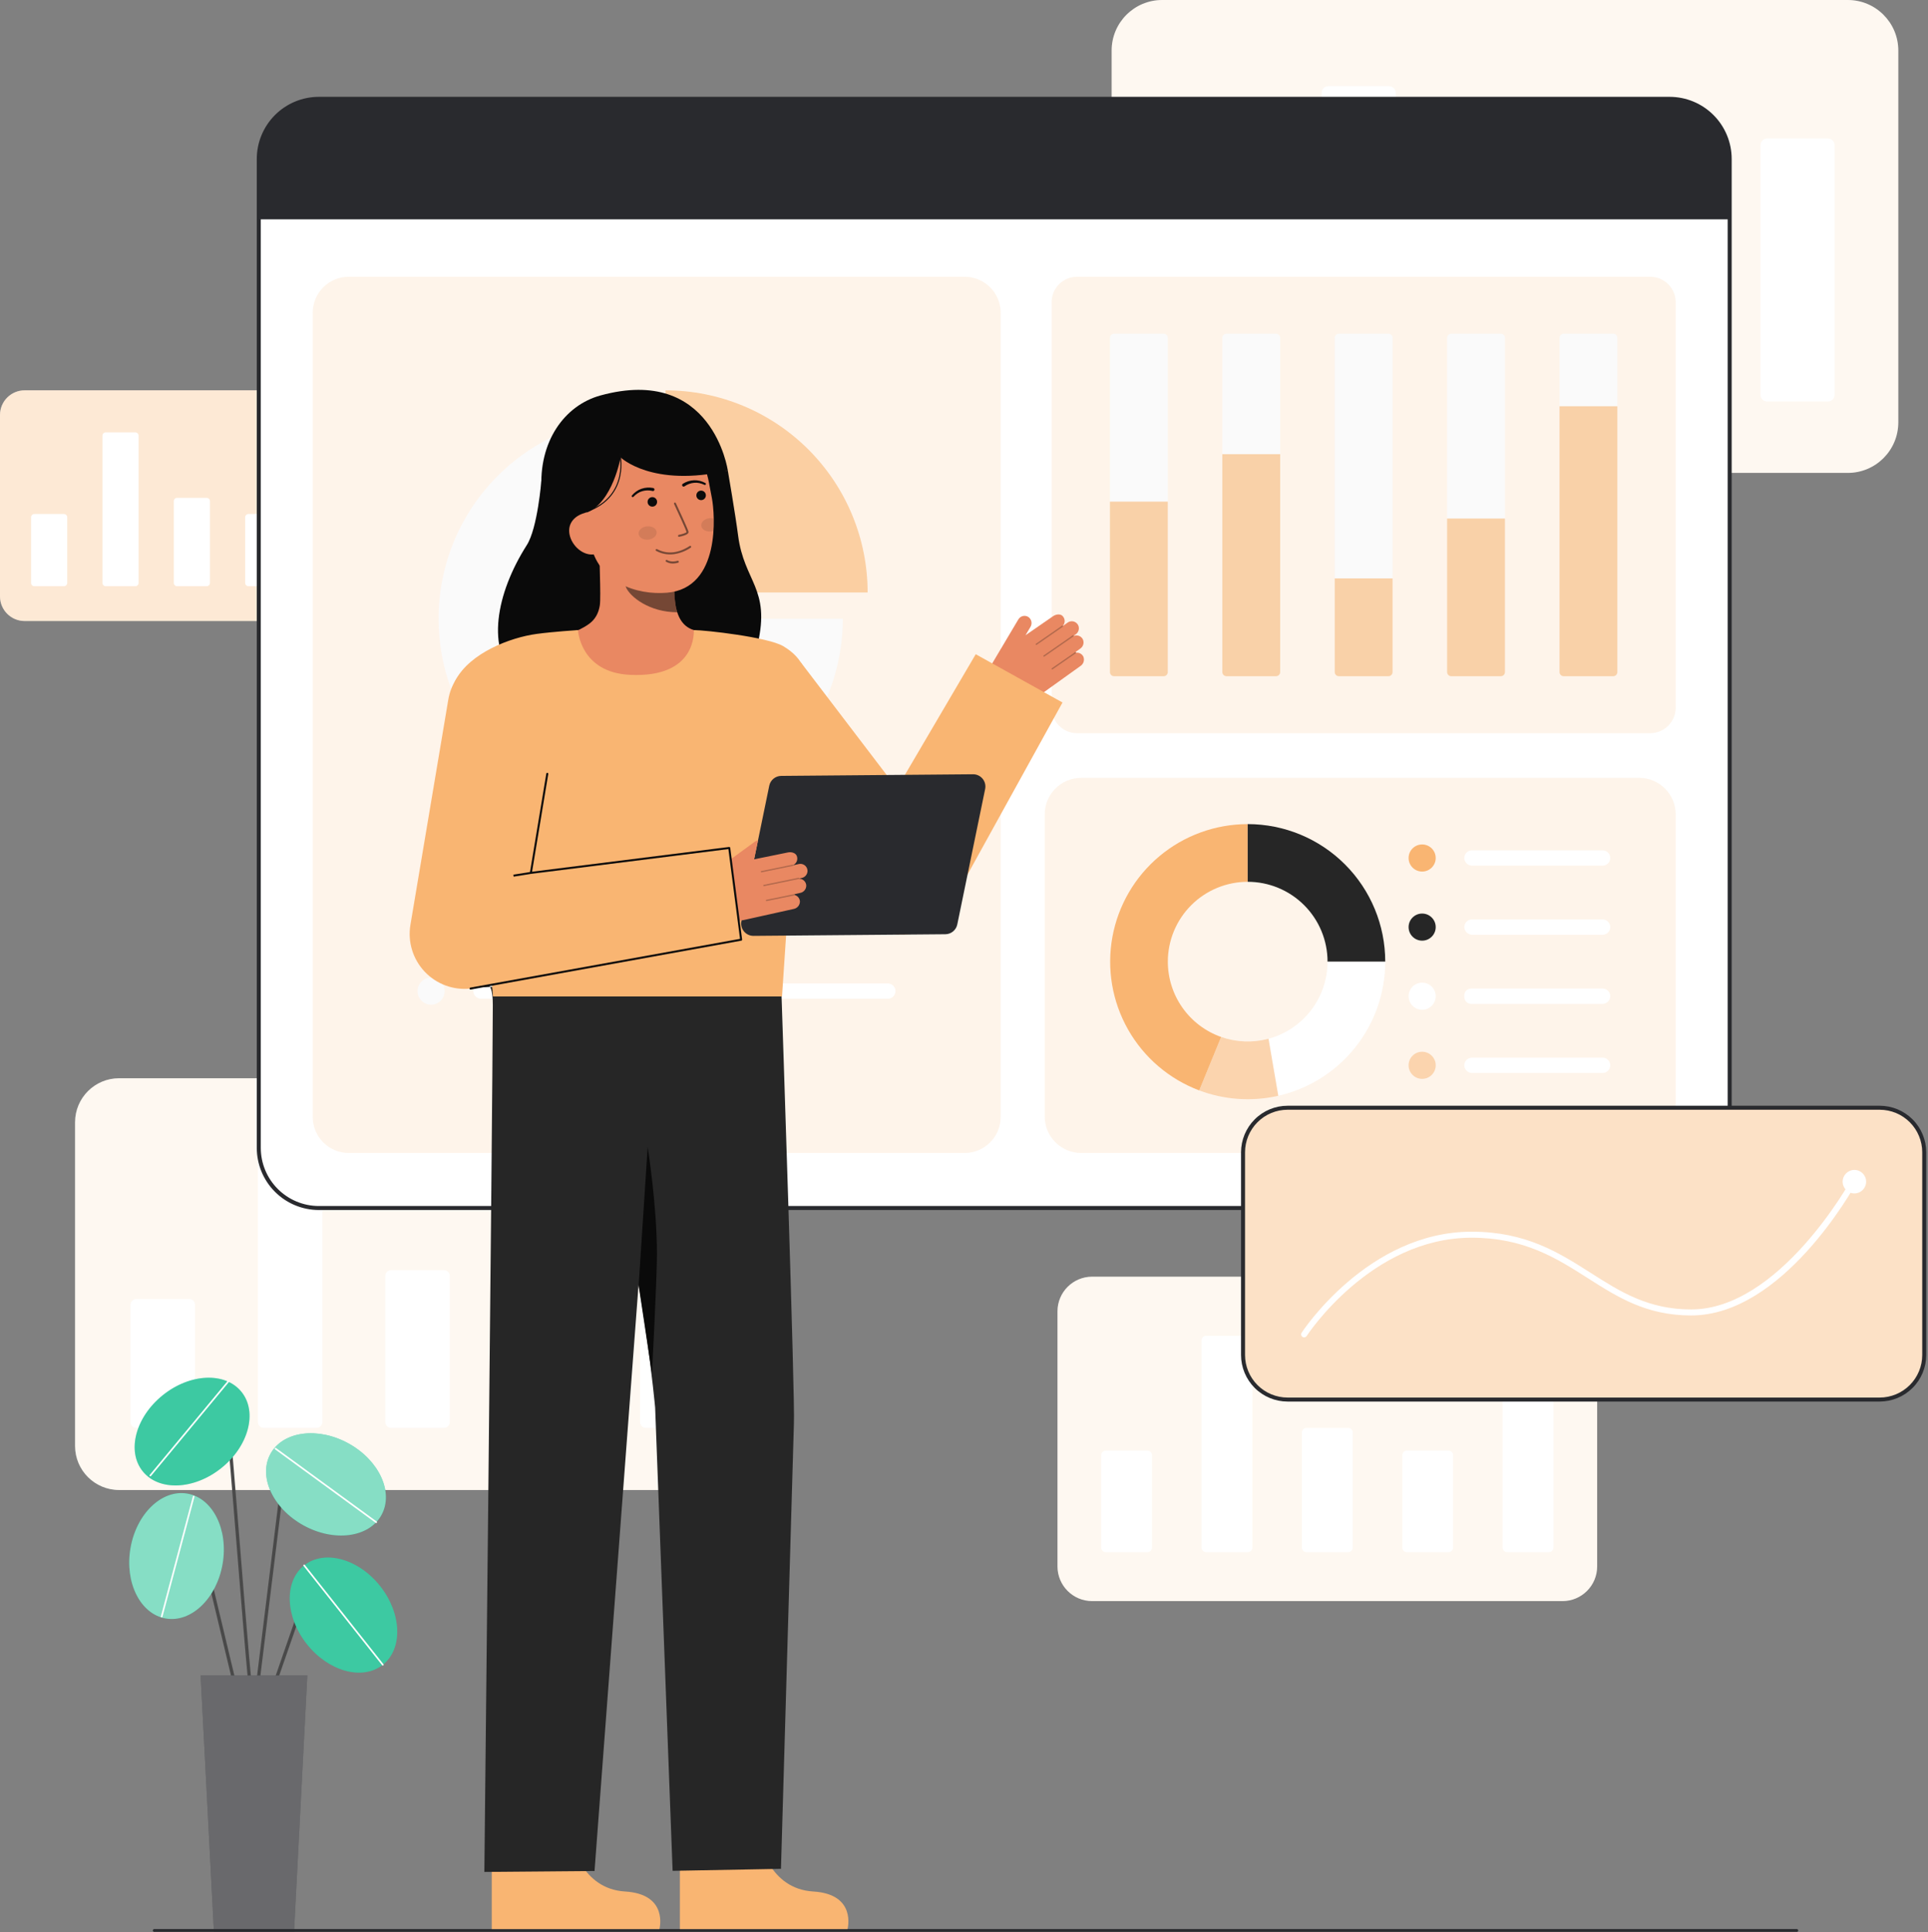 <svg width="963" height="965" viewBox="0 0 963 965" fill="none" xmlns="http://www.w3.org/2000/svg">
<rect x="0" y="0" width="963" height="965" fill="#808080" stroke="none"/>
<g clip-path="url(#clip0_2433_1279)">
<path d="M780.434 637.627H545.512C535.948 637.627 528.194 645.38 528.194 654.945V782.344C528.194 791.908 535.948 799.662 545.512 799.662H780.434C789.998 799.662 797.752 791.908 797.752 782.344V654.945C797.752 645.38 789.998 637.627 780.434 637.627Z" fill="white"/>
<path opacity="0.1" d="M780.434 637.627H545.512C535.948 637.627 528.194 645.38 528.194 654.945V782.344C528.194 791.908 535.948 799.662 545.512 799.662H780.434C789.998 799.662 797.752 791.908 797.752 782.344V654.945C797.752 645.38 789.998 637.627 780.434 637.627Z" fill="#F9B572"/>
<path d="M723.501 724.509H702.7C701.434 724.509 700.407 725.536 700.407 726.802V772.908C700.407 774.174 701.434 775.201 702.7 775.201H723.501C724.767 775.201 725.794 774.174 725.794 772.908V726.802C725.794 725.536 724.767 724.509 723.501 724.509Z" fill="white"/>
<path d="M773.628 685.085H752.827C751.561 685.085 750.534 686.112 750.534 687.378V772.908C750.534 774.174 751.561 775.201 752.827 775.201H773.628C774.894 775.201 775.921 774.174 775.921 772.908V687.378C775.921 686.112 774.894 685.085 773.628 685.085Z" fill="white"/>
<path d="M573.118 724.509H552.317C551.051 724.509 550.024 725.536 550.024 726.802V772.908C550.024 774.174 551.051 775.201 552.317 775.201H573.118C574.384 775.201 575.411 774.174 575.411 772.908V726.802C575.411 725.536 574.384 724.509 573.118 724.509Z" fill="white"/>
<path d="M623.246 667.159H602.445C601.178 667.159 600.152 668.186 600.152 669.452V772.908C600.152 774.174 601.178 775.201 602.445 775.201H623.246C624.512 775.201 625.539 774.174 625.539 772.908V669.452C625.539 668.186 624.512 667.159 623.246 667.159Z" fill="white"/>
<path d="M673.373 713.147H652.572C651.306 713.147 650.279 714.174 650.279 715.44V772.908C650.279 774.174 651.306 775.201 652.572 775.201H673.373C674.639 775.201 675.666 774.174 675.666 772.908V715.44C675.666 714.174 674.639 713.147 673.373 713.147Z" fill="white"/>
<path d="M357.632 538.525H59.473C47.334 538.525 37.493 548.366 37.493 560.505V722.197C37.493 734.336 47.334 744.177 59.473 744.177H357.632C369.771 744.177 379.612 734.336 379.612 722.197V560.505C379.612 548.366 369.771 538.525 357.632 538.525Z" fill="white"/>
<path opacity="0.1" d="M357.632 538.525H59.473C47.334 538.525 37.493 548.366 37.493 560.505V722.197C37.493 734.336 47.334 744.177 59.473 744.177H357.632C369.771 744.177 379.612 734.336 379.612 722.197V560.505C379.612 548.366 369.771 538.525 357.632 538.525Z" fill="#F9B572"/>
<path d="M285.374 648.795H258.973C257.366 648.795 256.063 650.098 256.063 651.705V710.222C256.063 711.829 257.366 713.132 258.973 713.132H285.374C286.981 713.132 288.284 711.829 288.284 710.222V651.705C288.284 650.098 286.981 648.795 285.374 648.795Z" fill="white"/>
<path d="M348.995 598.759H322.594C320.987 598.759 319.684 600.062 319.684 601.669V710.223C319.684 711.83 320.987 713.133 322.594 713.133H348.995C350.602 713.133 351.905 711.83 351.905 710.223V601.669C351.905 600.062 350.602 598.759 348.995 598.759Z" fill="white"/>
<path d="M94.51 648.795H68.109C66.502 648.795 65.199 650.098 65.199 651.705V710.222C65.199 711.829 66.502 713.132 68.109 713.132H94.51C96.117 713.132 97.42 711.829 97.42 710.222V651.705C97.42 650.098 96.117 648.795 94.51 648.795Z" fill="white"/>
<path d="M158.131 576.008H131.73C130.123 576.008 128.82 577.311 128.82 578.918V710.222C128.82 711.829 130.123 713.132 131.73 713.132H158.131C159.738 713.132 161.041 711.829 161.041 710.222V578.918C161.041 577.311 159.738 576.008 158.131 576.008Z" fill="white"/>
<path d="M221.753 634.374H195.352C193.745 634.374 192.442 635.677 192.442 637.284V710.222C192.442 711.829 193.745 713.132 195.352 713.132H221.753C223.36 713.132 224.663 711.829 224.663 710.222V637.284C224.663 635.677 223.36 634.374 221.753 634.374Z" fill="white"/>
<path d="M922.922 0H580.489C566.547 0 555.245 11.302 555.245 25.244V210.947C555.245 224.889 566.547 236.191 580.489 236.191H922.922C936.864 236.191 948.166 224.889 948.166 210.947V25.244C948.166 11.302 936.864 0 922.922 0Z" fill="white"/>
<path opacity="0.1" d="M922.922 0H580.489C566.547 0 555.245 11.302 555.245 25.244V210.947C555.245 224.889 566.547 236.191 580.489 236.191H922.922C936.864 236.191 948.166 224.889 948.166 210.947V25.244C948.166 11.302 936.864 0 922.922 0Z" fill="#F9B572"/>
<path d="M839.935 126.645H809.614C807.768 126.645 806.272 128.141 806.272 129.987V197.194C806.272 199.04 807.768 200.536 809.614 200.536H839.935C841.781 200.536 843.277 199.04 843.277 197.194V129.987C843.277 128.141 841.781 126.645 839.935 126.645Z" fill="white"/>
<path d="M913.003 69.178H882.682C880.836 69.178 879.34 70.674 879.34 72.52V197.194C879.34 199.04 880.836 200.536 882.682 200.536H913.003C914.849 200.536 916.345 199.04 916.345 197.194V72.52C916.345 70.674 914.849 69.178 913.003 69.178Z" fill="white"/>
<path d="M620.729 126.645H590.408C588.562 126.645 587.066 128.141 587.066 129.987V197.194C587.066 199.04 588.562 200.536 590.408 200.536H620.729C622.575 200.536 624.071 199.04 624.071 197.194V129.987C624.071 128.141 622.575 126.645 620.729 126.645Z" fill="white"/>
<path d="M693.798 43.049H663.477C661.631 43.049 660.135 44.545 660.135 46.391V197.194C660.135 199.04 661.631 200.536 663.477 200.536H693.798C695.644 200.536 697.14 199.04 697.14 197.194V46.391C697.14 44.545 695.644 43.049 693.798 43.049Z" fill="white"/>
<path d="M766.866 110.082H736.545C734.699 110.082 733.203 111.578 733.203 113.424V197.193C733.203 199.039 734.699 200.535 736.545 200.535H766.866C768.712 200.535 770.208 199.039 770.208 197.193V113.424C770.208 111.578 768.712 110.082 766.866 110.082Z" fill="white"/>
<path d="M179.362 194.948H12.314C5.513 194.948 0 200.461 0 207.262V297.853C0 304.654 5.513 310.167 12.314 310.167H179.362C186.163 310.167 191.676 304.654 191.676 297.853V207.262C191.676 200.461 186.163 194.948 179.362 194.948Z" fill="white"/>
<path opacity="0.3" d="M179.362 194.948H12.314C5.513 194.948 0 200.461 0 207.262V297.853C0 304.654 5.513 310.167 12.314 310.167H179.362C186.163 310.167 191.676 304.654 191.676 297.853V207.262C191.676 200.461 186.163 194.948 179.362 194.948Z" fill="#F9B572"/>
<path d="M138.879 256.728H124.087C123.187 256.728 122.457 257.458 122.457 258.358V291.144C122.457 292.044 123.187 292.774 124.087 292.774H138.879C139.779 292.774 140.509 292.044 140.509 291.144V258.358C140.509 257.458 139.779 256.728 138.879 256.728Z" fill="white"/>
<path d="M174.523 228.694H159.731C158.831 228.694 158.101 229.424 158.101 230.324V291.143C158.101 292.043 158.831 292.773 159.731 292.773H174.523C175.423 292.773 176.153 292.043 176.153 291.143V230.324C176.153 229.424 175.423 228.694 174.523 228.694Z" fill="white"/>
<path d="M31.945 256.728H17.153C16.253 256.728 15.523 257.458 15.523 258.358V291.144C15.523 292.044 16.253 292.774 17.153 292.774H31.945C32.845 292.774 33.575 292.044 33.575 291.144V258.358C33.575 257.458 32.845 256.728 31.945 256.728Z" fill="white"/>
<path d="M67.59 215.948H52.798C51.898 215.948 51.168 216.678 51.168 217.578V291.144C51.168 292.044 51.898 292.774 52.798 292.774H67.59C68.49 292.774 69.22 292.044 69.22 291.144V217.578C69.22 216.678 68.49 215.948 67.59 215.948Z" fill="white"/>
<path d="M103.234 248.648H88.442C87.542 248.648 86.812 249.378 86.812 250.278V291.143C86.812 292.043 87.542 292.773 88.442 292.773H103.234C104.134 292.773 104.864 292.043 104.864 291.143V250.278C104.864 249.378 104.134 248.648 103.234 248.648Z" fill="white"/>
<path d="M159.259 603.337L833.947 603.337C850.516 603.337 863.947 589.905 863.947 573.337L863.947 79.362C863.947 62.793 850.516 49.362 833.947 49.362L159.259 49.362C142.691 49.362 129.259 62.793 129.259 79.362L129.259 573.337C129.259 589.905 142.691 603.337 159.259 603.337Z" fill="white"/>
<path d="M128.258 573.337V79.362C128.267 71.143 131.536 63.264 137.348 57.452C143.16 51.64 151.039 48.371 159.258 48.362H833.946C842.165 48.371 850.045 51.64 855.856 57.452C861.668 63.264 864.937 71.143 864.946 79.362V573.337C864.937 581.556 861.668 589.436 855.856 595.247C850.045 601.059 842.165 604.328 833.946 604.337H159.258C151.039 604.328 143.16 601.059 137.348 595.247C131.536 589.436 128.267 581.556 128.258 573.337ZM159.258 50.362C151.57 50.371 144.199 53.429 138.762 58.866C133.325 64.302 130.267 71.674 130.258 79.362V573.337C130.267 581.026 133.325 588.397 138.762 593.833C144.198 599.27 151.569 602.328 159.258 602.337H833.946C841.635 602.329 849.006 599.271 854.443 593.834C859.88 588.397 862.938 581.026 862.946 573.337V79.362C862.937 71.674 859.879 64.302 854.443 58.866C849.006 53.429 841.635 50.371 833.946 50.362H159.258Z" fill="#292A2E"/>
<path d="M129.259 79.359V109.546H863.943V79.359C863.943 71.403 860.782 63.772 855.156 58.146C849.53 52.52 841.899 49.359 833.943 49.359H159.259C151.303 49.359 143.672 52.52 138.046 58.146C132.42 63.772 129.259 71.403 129.259 79.359Z" fill="#292A2E"/>
<path d="M824.25 138.231H537.982C530.955 138.231 525.259 143.927 525.259 150.954V353.462C525.259 360.489 530.955 366.185 537.982 366.185H824.25C831.277 366.185 836.973 360.489 836.973 353.462V150.954C836.973 143.927 831.277 138.231 824.25 138.231Z" fill="white"/>
<path opacity="0.15" d="M824.25 138.231H537.982C530.955 138.231 525.259 143.927 525.259 150.954V353.462C525.259 360.489 530.955 366.185 537.982 366.185H824.25C831.277 366.185 836.973 360.489 836.973 353.462V150.954C836.973 143.927 831.277 138.231 824.25 138.231Z" fill="#F9B572"/>
<path d="M581.21 166.676H556.469C555.32 166.676 554.388 167.608 554.388 168.757V335.659C554.388 336.808 555.32 337.74 556.469 337.74H581.21C582.359 337.74 583.291 336.808 583.291 335.659V168.757C583.291 167.608 582.359 166.676 581.21 166.676Z" fill="#FAFAFA"/>
<path opacity="0.6" d="M554.388 250.529H583.288V335.659C583.288 336.211 583.069 336.74 582.679 337.131C582.288 337.521 581.759 337.74 581.207 337.74H556.469C555.917 337.74 555.388 337.521 554.998 337.131C554.607 336.74 554.388 336.211 554.388 335.659V250.529Z" fill="#F9B572"/>
<path d="M637.348 166.676H612.607C611.458 166.676 610.526 167.608 610.526 168.757V335.659C610.526 336.808 611.458 337.74 612.607 337.74H637.348C638.497 337.74 639.429 336.808 639.429 335.659V168.757C639.429 167.608 638.497 166.676 637.348 166.676Z" fill="#FAFAFA"/>
<path opacity="0.6" d="M610.526 226.82H639.426V335.658C639.426 336.21 639.207 336.739 638.817 337.13C638.426 337.52 637.897 337.739 637.345 337.739H612.607C612.055 337.739 611.526 337.52 611.136 337.13C610.745 336.739 610.526 336.21 610.526 335.658V226.82Z" fill="#F9B572"/>
<path d="M805.763 166.676H781.022C779.873 166.676 778.941 167.608 778.941 168.757V335.659C778.941 336.808 779.873 337.74 781.022 337.74H805.763C806.912 337.74 807.844 336.808 807.844 335.659V168.757C807.844 167.608 806.912 166.676 805.763 166.676Z" fill="#FAFAFA"/>
<path opacity="0.6" d="M778.941 202.9H807.841V335.66C807.841 336.212 807.622 336.741 807.232 337.131C806.841 337.522 806.312 337.741 805.76 337.741H781.023C780.471 337.741 779.942 337.522 779.552 337.131C779.161 336.741 778.942 336.212 778.942 335.66V202.9H778.941Z" fill="#F9B572"/>
<path d="M693.487 166.676H668.746C667.597 166.676 666.665 167.608 666.665 168.757V335.659C666.665 336.808 667.597 337.74 668.746 337.74H693.487C694.636 337.74 695.568 336.808 695.568 335.659V168.757C695.568 167.608 694.636 166.676 693.487 166.676Z" fill="#FAFAFA"/>
<path opacity="0.6" d="M666.665 288.876H695.565V335.659C695.565 336.211 695.346 336.74 694.956 337.13C694.565 337.521 694.036 337.74 693.484 337.74H668.746C668.194 337.74 667.665 337.521 667.275 337.13C666.884 336.74 666.665 336.211 666.665 335.659V288.876Z" fill="#F9B572"/>
<path d="M749.625 166.676H724.884C723.735 166.676 722.803 167.608 722.803 168.757V335.659C722.803 336.808 723.735 337.74 724.884 337.74H749.625C750.774 337.74 751.706 336.808 751.706 335.659V168.757C751.706 167.608 750.774 166.676 749.625 166.676Z" fill="#FAFAFA"/>
<path opacity="0.6" d="M722.8 258.984H751.7V335.658C751.7 336.21 751.481 336.739 751.091 337.13C750.7 337.52 750.171 337.739 749.619 337.739H724.884C724.611 337.739 724.34 337.685 724.088 337.581C723.835 337.476 723.606 337.323 723.413 337.13C723.219 336.936 723.066 336.707 722.961 336.454C722.857 336.202 722.803 335.931 722.803 335.658V258.984H722.8Z" fill="#F9B572"/>
<path opacity="0.15" d="M818.76 388.498H540.028C529.969 388.498 521.815 396.652 521.815 406.711V557.642C521.815 567.701 529.969 575.855 540.028 575.855H818.76C828.819 575.855 836.973 567.701 836.973 557.642V406.711C836.973 396.652 828.819 388.498 818.76 388.498Z" fill="#F9B572"/>
<path d="M710.338 435.297C714.077 435.297 717.108 432.266 717.108 428.527C717.108 424.788 714.077 421.757 710.338 421.757C706.599 421.757 703.568 424.788 703.568 428.527C703.568 432.266 706.599 435.297 710.338 435.297Z" fill="#F9B572"/>
<path d="M710.338 469.808C714.077 469.808 717.108 466.777 717.108 463.038C717.108 459.299 714.077 456.268 710.338 456.268C706.599 456.268 703.568 459.299 703.568 463.038C703.568 466.777 706.599 469.808 710.338 469.808Z" fill="#262626"/>
<path d="M710.338 504.32C714.077 504.32 717.108 501.289 717.108 497.55C717.108 493.811 714.077 490.78 710.338 490.78C706.599 490.78 703.568 493.811 703.568 497.55C703.568 501.289 706.599 504.32 710.338 504.32Z" fill="white"/>
<path opacity="0.5" d="M710.338 538.831C714.077 538.831 717.108 535.8 717.108 532.061C717.108 528.322 714.077 525.291 710.338 525.291C706.599 525.291 703.568 528.322 703.568 532.061C703.568 535.8 706.599 538.831 710.338 538.831Z" fill="#F9B572"/>
<path d="M804.289 428.524C804.289 429.54 803.886 430.514 803.167 431.232C802.449 431.951 801.475 432.354 800.459 432.354H735.385C734.48 432.371 733.596 432.076 732.882 431.519C732.169 430.962 731.668 430.176 731.464 429.294C731.35 428.737 731.362 428.162 731.498 427.61C731.635 427.058 731.892 426.543 732.252 426.102C732.611 425.662 733.064 425.307 733.578 425.064C734.092 424.82 734.653 424.694 735.222 424.694H800.459C800.962 424.694 801.46 424.793 801.925 424.985C802.39 425.178 802.812 425.46 803.168 425.816C803.523 426.171 803.805 426.594 803.998 427.058C804.19 427.523 804.289 428.021 804.289 428.524Z" fill="white"/>
<path d="M804.289 463.037C804.289 464.053 803.886 465.027 803.167 465.745C802.449 466.463 801.475 466.867 800.459 466.867H735.424C734.893 466.875 734.366 466.776 733.873 466.577C733.381 466.377 732.934 466.081 732.558 465.706C732.182 465.33 731.885 464.883 731.685 464.391C731.485 463.899 731.386 463.372 731.393 462.841C731.444 461.86 731.87 460.936 732.583 460.26C733.295 459.584 734.24 459.208 735.222 459.208H800.459C800.962 459.208 801.46 459.307 801.925 459.499C802.389 459.692 802.812 459.974 803.167 460.329C803.523 460.685 803.805 461.107 803.998 461.571C804.19 462.036 804.289 462.534 804.289 463.037Z" fill="white"/>
<path d="M804.289 497.55C804.289 498.566 803.886 499.54 803.167 500.258C802.449 500.977 801.475 501.38 800.459 501.38H734.827C733.915 501.38 733.04 501.018 732.395 500.373C731.749 499.727 731.387 498.853 731.387 497.94V497.161C731.387 496.249 731.749 495.374 732.395 494.729C733.04 494.084 733.915 493.721 734.827 493.721H800.459C800.962 493.721 801.46 493.82 801.925 494.012C802.389 494.205 802.812 494.487 803.167 494.842C803.523 495.198 803.805 495.62 803.997 496.085C804.19 496.549 804.289 497.047 804.289 497.55Z" fill="white"/>
<path d="M804.289 532.063C804.289 533.079 803.886 534.053 803.167 534.771C802.449 535.49 801.475 535.893 800.459 535.893H735.4C734.493 535.91 733.608 535.616 732.892 535.06C732.176 534.504 731.672 533.719 731.464 532.836C731.35 532.279 731.362 531.704 731.498 531.152C731.634 530.6 731.891 530.085 732.251 529.645C732.61 529.205 733.063 528.85 733.577 528.606C734.09 528.362 734.652 528.236 735.22 528.236H800.457C800.96 528.236 801.458 528.334 801.923 528.526C802.388 528.719 802.81 529 803.166 529.356C803.522 529.711 803.804 530.133 803.997 530.598C804.189 531.062 804.289 531.56 804.289 532.063Z" fill="white"/>
<path d="M583.312 480.294C583.314 488.547 585.875 496.596 590.641 503.332C595.408 510.069 602.146 515.162 609.928 517.909L598.984 544.6C583.932 538.928 571.348 528.154 563.423 514.157C555.499 500.159 552.736 483.825 555.618 468C558.499 452.175 566.841 437.863 579.191 427.556C591.54 417.25 607.114 411.603 623.199 411.6V440.414C612.622 440.414 602.477 444.615 594.997 452.094C587.517 459.573 583.314 469.717 583.312 480.294Z" fill="#F9B572"/>
<path d="M691.9 480.294H663.085C663.085 469.716 658.883 459.571 651.403 452.091C643.923 444.611 633.778 440.408 623.2 440.408V411.594C641.421 411.594 658.895 418.832 671.778 431.716C684.662 444.6 691.9 462.074 691.9 480.294Z" fill="#262626"/>
<path d="M691.9 480.294C691.898 495.861 686.612 510.966 676.906 523.136C667.201 535.307 653.651 543.822 638.475 547.288L633.594 518.806C642.058 516.519 649.534 511.507 654.864 504.546C660.195 497.585 663.085 489.062 663.086 480.294H691.9Z" fill="white"/>
<path opacity="0.5" d="M638.474 547.288C625.33 550.266 611.602 549.33 598.984 544.597L609.928 517.909C617.546 520.583 625.794 520.897 633.593 518.809L638.474 547.288Z" fill="#F9B572"/>
<path opacity="0.15" d="M481.824 138.231H174.195C164.254 138.231 156.195 146.29 156.195 156.231V557.855C156.195 567.796 164.254 575.855 174.195 575.855H481.824C491.765 575.855 499.824 567.796 499.824 557.855V156.231C499.824 146.29 491.765 138.231 481.824 138.231Z" fill="#F9B572"/>
<path d="M420.981 309.027C420.981 328.996 415.06 348.517 403.966 365.12C392.872 381.724 377.103 394.665 358.654 402.307C340.205 409.949 319.905 411.949 300.319 408.053C280.734 404.157 262.744 394.542 248.623 380.421C234.503 366.301 224.887 348.311 220.991 328.726C217.095 309.14 219.095 288.84 226.736 270.391C234.378 251.942 247.319 236.173 263.923 225.079C280.526 213.984 300.047 208.063 320.016 208.063V309.027H420.981Z" fill="#FAFAFA"/>
<path opacity="0.6" d="M433.36 295.912H332.4V194.948C359.177 194.949 384.856 205.587 403.79 224.521C422.723 243.455 433.36 269.135 433.36 295.912Z" fill="#F9B572"/>
<path opacity="0.6" d="M215.322 467.267C219.061 467.267 222.092 464.236 222.092 460.497C222.092 456.758 219.061 453.727 215.322 453.727C211.583 453.727 208.552 456.758 208.552 460.497C208.552 464.236 211.583 467.267 215.322 467.267Z" fill="#F9B572"/>
<path d="M215.322 501.779C219.061 501.779 222.092 498.748 222.092 495.009C222.092 491.27 219.061 488.239 215.322 488.239C211.583 488.239 208.552 491.27 208.552 495.009C208.552 498.748 211.583 501.779 215.322 501.779Z" fill="#FAFAFA"/>
<path opacity="0.6" d="M447.272 460.5C447.272 461.516 446.869 462.49 446.15 463.208C445.432 463.926 444.458 464.33 443.442 464.33H240.369C239.464 464.347 238.58 464.052 237.866 463.494C237.152 462.937 236.651 462.151 236.447 461.269C236.334 460.712 236.346 460.136 236.482 459.584C236.618 459.032 236.876 458.518 237.235 458.077C237.595 457.637 238.048 457.282 238.562 457.039C239.076 456.795 239.637 456.669 240.206 456.669H443.442C443.945 456.669 444.443 456.768 444.908 456.961C445.373 457.153 445.795 457.435 446.151 457.791C446.506 458.147 446.788 458.569 446.981 459.034C447.173 459.499 447.272 459.997 447.272 460.5Z" fill="#F9B572"/>
<path d="M447.272 495.008C447.272 496.024 446.869 496.998 446.15 497.716C445.432 498.434 444.458 498.838 443.442 498.838H240.408C239.877 498.846 239.35 498.747 238.857 498.548C238.365 498.348 237.917 498.052 237.541 497.677C237.166 497.301 236.869 496.855 236.669 496.362C236.468 495.87 236.369 495.343 236.376 494.812C236.428 493.831 236.854 492.907 237.566 492.231C238.279 491.555 239.224 491.178 240.206 491.178H443.442C443.945 491.178 444.443 491.277 444.908 491.47C445.372 491.662 445.795 491.944 446.15 492.3C446.506 492.655 446.788 493.078 446.981 493.542C447.173 494.007 447.272 494.505 447.272 495.008Z" fill="white"/>
<path d="M126.855 857.059C126.747 857.059 126.64 857.038 126.54 856.997C126.441 856.955 126.35 856.895 126.274 856.818C125.115 855.66 123.228 834.411 118.143 771.144C116.062 745.256 114.096 720.804 112.662 705.944C112.562 704.883 112.148 704.759 112.013 704.719C110.05 704.127 104.079 708.835 100.746 712.958C100.678 713.042 100.594 713.112 100.499 713.163C100.405 713.215 100.301 713.247 100.193 713.259C100.086 713.27 99.977 713.26 99.874 713.23C99.77 713.199 99.674 713.148 99.59 713.08C99.505 713.013 99.436 712.929 99.384 712.834C99.332 712.739 99.3 712.635 99.289 712.528C99.277 712.42 99.287 712.312 99.318 712.208C99.348 712.104 99.399 712.008 99.467 711.924C101.667 709.198 108.856 702.052 112.486 703.144C113.032 703.331 113.503 703.689 113.829 704.165C114.156 704.641 114.321 705.209 114.299 705.786C115.734 720.659 117.699 745.118 119.782 771.012C122.872 809.458 126.372 853.012 127.523 855.757C127.61 855.88 127.662 856.024 127.673 856.175C127.684 856.325 127.653 856.476 127.584 856.61C127.515 856.744 127.411 856.857 127.282 856.936C127.154 857.015 127.006 857.056 126.855 857.057V857.059Z" fill="#494949"/>
<path d="M110.552 733.213C124.193 722.279 128.714 705.261 120.65 695.201C112.587 685.141 94.992 685.85 81.351 696.784C67.711 707.718 63.19 724.737 71.253 734.797C79.317 744.856 96.912 744.147 110.552 733.213Z" fill="#0CBC8B"/>
<path opacity="0.2" d="M110.552 733.213C124.193 722.279 128.714 705.261 120.65 695.201C112.587 685.141 94.992 685.85 81.351 696.784C67.711 707.718 63.19 724.737 71.253 734.797C79.317 744.856 96.912 744.147 110.552 733.213Z" fill="white"/>
<path d="M75.075 737.354C74.997 737.354 74.921 737.332 74.855 737.29C74.789 737.248 74.737 737.188 74.704 737.118C74.671 737.047 74.658 736.969 74.668 736.891C74.678 736.814 74.709 736.741 74.759 736.681L113.634 689.801C113.704 689.717 113.804 689.664 113.912 689.654C114.021 689.644 114.129 689.677 114.213 689.747C114.297 689.817 114.35 689.917 114.36 690.025C114.37 690.134 114.337 690.242 114.267 690.326L75.392 737.206C75.353 737.253 75.305 737.29 75.25 737.316C75.195 737.341 75.135 737.354 75.075 737.354Z" fill="white"/>
<path d="M135.334 847.009C135.203 847.009 135.074 846.977 134.958 846.917C134.841 846.857 134.741 846.77 134.665 846.663C134.589 846.556 134.54 846.432 134.521 846.303C134.503 846.173 134.515 846.041 134.558 845.917L149.158 803.922C149.587 802.688 150.32 801.581 151.288 800.703C152.256 799.825 153.429 799.205 154.7 798.898C155.97 798.592 157.297 798.609 158.559 798.948C159.821 799.288 160.978 799.938 161.923 800.841L169.643 808.216C169.796 808.368 169.883 808.573 169.886 808.789C169.889 809.004 169.807 809.212 169.658 809.368C169.509 809.523 169.305 809.614 169.09 809.621C168.875 809.628 168.665 809.55 168.507 809.404L160.787 802.03C160.041 801.317 159.128 800.803 158.132 800.535C157.135 800.267 156.088 800.253 155.085 800.495C154.082 800.737 153.156 801.227 152.391 801.921C151.627 802.614 151.049 803.487 150.71 804.462L136.11 846.462C136.053 846.622 135.948 846.761 135.809 846.859C135.67 846.957 135.504 847.009 135.334 847.009Z" fill="#494949"/>
<path d="M191.211 831.465C201.32 823.463 200.719 805.865 189.869 792.157C179.019 778.449 162.028 773.824 151.919 781.825C141.81 789.827 142.411 807.426 153.261 821.133C164.111 834.841 181.102 839.467 191.211 831.465Z" fill="#0CBC8B"/>
<path d="M120.221 854.381C120.036 854.381 119.857 854.319 119.712 854.204C119.567 854.09 119.464 853.93 119.421 853.75L94.921 751.288C94.754 750.589 94.397 749.95 93.891 749.441C93.384 748.932 92.746 748.573 92.049 748.402C91.351 748.232 90.62 748.258 89.935 748.476C89.251 748.695 88.64 749.098 88.17 749.641L80.616 758.37C80.546 758.455 80.461 758.525 80.364 758.577C80.266 758.628 80.16 758.659 80.05 758.669C79.941 758.678 79.831 758.666 79.726 758.632C79.622 758.598 79.525 758.543 79.442 758.471C79.359 758.4 79.291 758.312 79.243 758.213C79.194 758.115 79.166 758.007 79.159 757.898C79.153 757.788 79.168 757.678 79.205 757.575C79.242 757.471 79.299 757.376 79.373 757.295L86.927 748.565C87.595 747.793 88.463 747.221 89.436 746.911C90.408 746.601 91.447 746.564 92.438 746.806C93.43 747.048 94.335 747.559 95.056 748.282C95.776 749.006 96.282 749.913 96.52 750.906L121.02 853.368C121.045 853.473 121.049 853.582 121.032 853.688C121.016 853.795 120.978 853.897 120.921 853.989C120.865 854.081 120.791 854.161 120.703 854.224C120.616 854.288 120.517 854.333 120.412 854.358C120.35 854.373 120.285 854.381 120.221 854.381Z" fill="#494949"/>
<path d="M111.179 781.137C114.158 763.911 106.274 748.165 93.57 745.968C80.866 743.772 68.153 755.955 65.174 773.182C62.195 790.408 70.079 806.154 82.783 808.351C95.487 810.547 108.2 798.364 111.179 781.137Z" fill="#0CBC8B"/>
<path d="M126.856 857.059C126.823 857.059 126.789 857.057 126.756 857.053C126.54 857.026 126.343 856.915 126.209 856.743C126.074 856.571 126.014 856.353 126.04 856.137L141.688 729.086C141.858 727.702 142.425 726.397 143.32 725.327C144.214 724.257 145.399 723.468 146.731 723.056C148.063 722.643 149.485 722.624 150.828 723.001C152.171 723.377 153.376 724.134 154.299 725.179L172.185 745.436C172.257 745.517 172.311 745.611 172.347 745.713C172.382 745.815 172.396 745.923 172.39 746.031C172.383 746.139 172.355 746.244 172.308 746.341C172.26 746.438 172.194 746.525 172.114 746.597C172.033 746.668 171.938 746.723 171.836 746.758C171.734 746.793 171.626 746.808 171.519 746.801C171.411 746.794 171.305 746.767 171.208 746.719C171.111 746.672 171.025 746.606 170.953 746.525L153.067 726.268C152.354 725.46 151.422 724.876 150.385 724.584C149.347 724.293 148.248 724.308 147.218 724.627C146.189 724.945 145.273 725.555 144.582 726.381C143.89 727.208 143.452 728.216 143.32 729.286L127.671 856.337C127.647 856.536 127.55 856.719 127.4 856.852C127.25 856.985 127.057 857.059 126.856 857.059Z" fill="#494949"/>
<path d="M190.527 756.694C196.768 745.412 189.426 729.407 174.128 720.945C158.83 712.483 141.37 714.769 135.13 726.051C128.889 737.332 136.232 753.338 151.529 761.799C166.827 770.261 184.287 767.975 190.527 756.694Z" fill="#0CBC8B"/>
<path opacity="0.2" d="M191.211 831.465C201.32 823.463 200.719 805.865 189.869 792.157C179.019 778.449 162.028 773.824 151.919 781.825C141.81 789.827 142.411 807.426 153.261 821.133C164.111 834.841 181.102 839.467 191.211 831.465Z" fill="white"/>
<path opacity="0.5" d="M111.179 781.137C114.158 763.911 106.274 748.165 93.57 745.968C80.866 743.772 68.153 755.955 65.174 773.182C62.195 790.408 70.079 806.154 82.783 808.351C95.487 810.547 108.2 798.364 111.179 781.137Z" fill="white"/>
<path opacity="0.5" d="M190.527 756.694C196.768 745.412 189.426 729.407 174.128 720.945C158.83 712.483 141.37 714.769 135.13 726.051C128.889 737.332 136.232 753.338 151.529 761.799C166.827 770.261 184.287 767.975 190.527 756.694Z" fill="white"/>
<path d="M146.87 964.861H106.84L100.207 836.786H153.503L146.87 964.861Z" fill="#292A2E"/>
<path opacity="0.3" d="M146.87 964.861H106.84L100.207 836.786H153.503L146.87 964.861Z" fill="white"/>
<path d="M191.215 831.873C191.153 831.873 191.091 831.859 191.035 831.832C190.979 831.805 190.93 831.766 190.892 831.717L151.6 782.078C151.566 782.036 151.542 781.987 151.527 781.935C151.512 781.883 151.508 781.829 151.514 781.775C151.52 781.722 151.537 781.67 151.563 781.623C151.589 781.576 151.624 781.534 151.667 781.5C151.709 781.467 151.757 781.442 151.809 781.427C151.861 781.412 151.915 781.408 151.969 781.414C152.023 781.42 152.075 781.437 152.122 781.463C152.169 781.489 152.21 781.525 152.244 781.567L191.537 831.207C191.604 831.292 191.635 831.401 191.622 831.51C191.61 831.618 191.555 831.716 191.469 831.784C191.397 831.842 191.307 831.873 191.215 831.873Z" fill="white"/>
<path d="M187.915 760.671C187.828 760.671 187.743 760.643 187.673 760.592L137.393 723.878C137.348 723.847 137.309 723.807 137.28 723.761C137.25 723.714 137.23 723.663 137.221 723.609C137.211 723.554 137.213 723.499 137.226 723.445C137.238 723.392 137.261 723.341 137.294 723.297C137.326 723.253 137.367 723.215 137.414 723.187C137.461 723.159 137.513 723.14 137.568 723.132C137.622 723.125 137.678 723.128 137.731 723.142C137.784 723.156 137.834 723.18 137.877 723.214L188.158 759.928C188.228 759.979 188.28 760.051 188.307 760.134C188.334 760.216 188.333 760.305 188.306 760.388C188.279 760.47 188.227 760.542 188.157 760.593C188.086 760.644 188.002 760.671 187.915 760.671Z" fill="white"/>
<path d="M80.744 807.813C80.708 807.813 80.672 807.808 80.637 807.799C80.532 807.771 80.443 807.702 80.389 807.609C80.334 807.515 80.319 807.404 80.346 807.299L96.352 747.329C96.381 747.225 96.45 747.136 96.543 747.082C96.636 747.028 96.747 747.012 96.852 747.038C96.957 747.066 97.046 747.134 97.101 747.228C97.155 747.322 97.171 747.433 97.143 747.538L81.14 807.508C81.117 807.595 81.066 807.673 80.994 807.728C80.922 807.783 80.834 807.813 80.744 807.813Z" fill="white"/>
<path d="M897.468 964.861H77.049C76.863 964.861 76.685 964.787 76.554 964.656C76.423 964.525 76.349 964.347 76.349 964.161C76.349 963.975 76.423 963.797 76.554 963.666C76.685 963.535 76.863 963.461 77.049 963.461H897.468C897.654 963.461 897.832 963.535 897.963 963.666C898.094 963.797 898.168 963.975 898.168 964.161C898.168 964.347 898.094 964.525 897.963 964.656C897.832 964.787 897.654 964.861 897.468 964.861Z" fill="#292A2E"/>
<path d="M285.775 919.987C285.775 919.987 290.29 943.392 312.2 944.7C334.11 946.008 329.361 963.461 329.361 963.461H245.625V921.62L285.775 919.987Z" fill="#F9B572"/>
<path d="M239.946 493.057C239.946 493.057 246.208 486.022 246.153 501.981C245.946 561.51 241.929 934.924 241.929 934.924L296.955 934.462L330.288 490.638L239.946 493.057Z" fill="#262626"/>
<path d="M379.736 919.987C379.736 919.987 384.251 943.392 406.164 944.696C428.077 946 423.325 963.457 423.325 963.457H339.586V921.62L379.736 919.987Z" fill="#F9B572"/>
<path d="M390.379 497.68C390.379 497.68 397.253 701.136 396.539 711.08L390.075 933.38L335.958 934.38L327.232 703.036C327.232 703.036 321.512 639.221 306.093 579.963C298.204 549.55 293.457 518.407 291.925 487.025L390.379 497.68Z" fill="#262626"/>
<path d="M318.987 641.93L323.499 572.921C323.499 572.921 328.134 601.61 328.134 626.338C328.134 638.425 325.645 686.28 325.645 686.28L318.987 641.93Z" fill="#0A0A0A"/>
<path d="M239.348 493.051L239.168 493.061C239.168 493.061 239.3 489.591 239.348 493.051Z" fill="#333333"/>
<path d="M239.574 493.051L239.394 493.061C239.394 493.061 239.524 489.591 239.574 493.051Z" fill="#333333"/>
<path d="M541.1 327.913C540.769 327.256 540.242 326.719 539.592 326.375C538.942 326.031 538.201 325.897 537.472 325.992C537.478 325.927 537.464 325.862 537.432 325.806C537.398 325.762 537.353 325.728 537.302 325.707C537.251 325.686 537.195 325.679 537.14 325.687L539.601 323.923C540.338 323.419 540.867 322.665 541.091 321.801C541.315 320.937 541.218 320.021 540.819 319.223C540.4 318.447 539.707 317.854 538.876 317.56C538.044 317.266 537.133 317.292 536.319 317.632C536.326 317.597 536.302 317.564 536.297 317.532L537.308 316.808C538 316.33 538.505 315.628 538.739 314.82C538.972 314.013 538.92 313.149 538.59 312.376C538.373 311.896 538.052 311.469 537.651 311.128C537.249 310.786 536.777 310.538 536.268 310.401C535.759 310.265 535.225 310.242 534.707 310.336C534.188 310.43 533.697 310.638 533.268 310.945L530.935 312.618C530.928 312.604 530.935 312.588 530.926 312.575C530.917 312.562 530.891 312.557 530.878 312.543C531.414 311.94 531.729 311.173 531.771 310.368C531.814 309.563 531.581 308.767 531.112 308.111C530.012 306.339 527.469 306.702 525.96 307.783L512.228 317.268L514.682 313.136C515.175 312.34 515.349 311.387 515.168 310.469C514.986 309.551 514.464 308.735 513.705 308.187C513.303 307.918 512.851 307.734 512.375 307.646C511.9 307.557 511.411 307.567 510.94 307.674C510.468 307.781 510.023 307.982 509.632 308.267C509.241 308.551 508.912 308.912 508.665 309.328L495.265 331.89C493.693 334.537 493.214 337.692 493.931 340.686C494.649 343.68 496.505 346.277 499.106 347.924C502.123 349.834 505.641 350.8 509.21 350.697C512.78 350.595 516.237 349.429 519.139 347.349L539.876 332.484C540.565 331.971 541.061 331.241 541.283 330.411C541.506 329.582 541.441 328.701 541.1 327.913Z" fill="#E98862"/>
<g opacity="0.25">
<path d="M517.346 321.991C517.396 322.06 517.472 322.107 517.556 322.122C517.641 322.136 517.728 322.117 517.798 322.068L530.846 313.031C530.882 313.006 530.912 312.975 530.935 312.939C530.959 312.902 530.975 312.862 530.982 312.819C530.99 312.777 530.989 312.734 530.98 312.691C530.971 312.649 530.954 312.609 530.929 312.574C530.905 312.538 530.873 312.508 530.837 312.485C530.801 312.461 530.76 312.445 530.718 312.438C530.675 312.43 530.632 312.431 530.59 312.44C530.547 312.449 530.507 312.466 530.472 312.491L517.424 321.528C517.353 321.578 517.304 321.653 517.288 321.739C517.273 321.825 517.292 321.913 517.341 321.985L517.346 321.991Z" fill="#0C0C0C"/>
</g>
<g opacity="0.25">
<path d="M521.173 327.856C521.223 327.925 521.299 327.972 521.384 327.986C521.468 328.001 521.555 327.981 521.625 327.932L536.187 317.847C536.258 317.797 536.307 317.721 536.322 317.635C536.338 317.55 536.319 317.461 536.269 317.39C536.218 317.321 536.142 317.274 536.057 317.258C535.972 317.243 535.885 317.26 535.812 317.307L521.251 327.392C521.179 327.442 521.131 327.518 521.115 327.604C521.099 327.69 521.119 327.778 521.168 327.85L521.173 327.856Z" fill="#0C0C0C"/>
</g>
<g opacity="0.25">
<path d="M525.281 334.231C525.331 334.3 525.407 334.347 525.491 334.362C525.576 334.376 525.662 334.357 525.733 334.308L537.349 326.263C537.421 326.213 537.47 326.137 537.485 326.052C537.501 325.966 537.482 325.878 537.432 325.806C537.382 325.734 537.306 325.685 537.221 325.67C537.135 325.654 537.047 325.673 536.975 325.723L525.359 333.768C525.288 333.818 525.239 333.894 525.223 333.979C525.208 334.065 525.227 334.153 525.276 334.225L525.281 334.231Z" fill="#0C0C0C"/>
</g>
<path d="M487.357 326.751L448 393.783L399.975 330.791L360.09 366.748L428.2 454.959L428.646 455.587C431.373 459.321 435.005 462.299 439.2 464.241C443.396 466.183 448.017 467.025 452.628 466.688C457.239 466.35 461.688 464.844 465.557 462.312C469.425 459.78 472.584 456.304 474.738 452.213L530.706 350.859L487.357 326.751Z" fill="#F9B572"/>
<path d="M444.14 401.844C444.054 401.844 443.97 401.822 443.895 401.78C443.82 401.739 443.757 401.678 443.713 401.605C443.668 401.532 443.643 401.449 443.639 401.363C443.636 401.277 443.655 401.192 443.694 401.116L447.553 393.555C447.614 393.437 447.718 393.348 447.845 393.307C447.971 393.266 448.108 393.277 448.226 393.338C448.344 393.398 448.433 393.503 448.474 393.63C448.515 393.756 448.504 393.893 448.443 394.011L444.585 401.571C444.543 401.653 444.48 401.722 444.401 401.77C444.323 401.818 444.232 401.844 444.14 401.844Z" fill="#0C0C0C"/>
<path d="M397.203 393.4L396.001 414.572L396.999 414.629L398.201 393.457L397.203 393.4Z" fill="#0C0C0C"/>
<path d="M270.38 240.177C270.38 240.177 268.536 263.743 263.131 272.238C247.57 296.694 242.824 324.355 257.953 339.009C273.082 353.663 370.649 355 378.426 321.78C384.973 293.817 371.654 290.649 368.672 267.48C367.323 256.998 363.533 235.009 363.533 235.009" fill="#0A0A0A"/>
<path d="M353.588 316.471C353.42 316.449 351.55 347.462 315.522 344.759C290.58 342.89 281.686 316.427 281.115 316.427C283.804 315.856 288.333 315.027 289.527 314.387C293.454 312.277 298.314 310.081 299.58 302.454C300.31 298.054 299.072 275.568 299.453 271.12L337.739 279.666C337.204 289.059 333.46 310.836 346.583 314.691C348.767 315.328 351.119 315.914 353.588 316.471Z" fill="#E98862"/>
<path opacity="0.52" d="M338.276 305.791C337.676 303.858 337.29 301.866 337.124 299.849C336.703 295.247 336.787 290.612 337.374 286.028C329.592 284.977 322.261 281.765 316.214 276.757C315.503 279.383 311.593 290.857 312.676 293.35C314.722 298.067 324.338 305.791 338.276 305.791Z" fill="#0C0C0C"/>
<path d="M333.2 296.03C318.09 297.315 298.63 291.052 294.818 270.905L291.377 252.726C287.564 232.579 295.055 214.244 314.025 210.654C332.994 207.064 350.264 220.713 354.077 240.86L355.6 248.908C357.064 256.638 360.162 293.736 333.2 296.03Z" fill="#E98862"/>
<path d="M350.194 249.785C351.507 249.785 352.572 248.72 352.572 247.407C352.572 246.094 351.507 245.029 350.194 245.029C348.881 245.029 347.816 246.094 347.816 247.407C347.816 248.72 348.881 249.785 350.194 249.785Z" fill="#0C0C0C"/>
<path d="M325.833 253.04C327.146 253.04 328.211 251.975 328.211 250.662C328.211 249.349 327.146 248.284 325.833 248.284C324.52 248.284 323.455 249.349 323.455 250.662C323.455 251.975 324.52 253.04 325.833 253.04Z" fill="#0C0C0C"/>
<path opacity="0.52" d="M339.2 268.1L339.237 268.094C340.005 267.943 340.765 267.75 341.512 267.515C342.627 267.156 344.088 266.563 343.898 265.555C343.681 264.407 338.192 252.616 337.567 251.276C337.54 251.217 337.502 251.165 337.455 251.121C337.408 251.077 337.353 251.043 337.293 251.021C337.232 250.999 337.168 250.989 337.104 250.991C337.04 250.994 336.977 251.009 336.918 251.036C336.86 251.063 336.808 251.102 336.764 251.149C336.721 251.197 336.687 251.252 336.666 251.313C336.644 251.373 336.634 251.437 336.637 251.502C336.641 251.566 336.656 251.629 336.684 251.687C339.025 256.709 342.794 264.963 342.94 265.736C342.815 266.095 340.963 266.775 339.056 267.136C338.931 267.158 338.819 267.228 338.745 267.331C338.67 267.434 338.639 267.562 338.658 267.688C338.677 267.813 338.744 267.927 338.845 268.004C338.947 268.08 339.074 268.115 339.2 268.099V268.1Z" fill="#0C0C0C"/>
<path opacity="0.52" d="M336.393 276.793C339.487 276.391 342.444 275.268 345.024 273.514C345.132 273.443 345.208 273.333 345.235 273.206C345.261 273.08 345.237 272.948 345.166 272.84C345.095 272.732 344.985 272.656 344.858 272.629C344.732 272.603 344.6 272.627 344.492 272.698C338.908 276.336 333.359 276.925 328.446 274.398C328.347 274.344 328.244 274.295 328.14 274.252C328.018 274.208 327.884 274.214 327.767 274.269C327.65 274.324 327.56 274.423 327.516 274.545C327.472 274.667 327.478 274.801 327.533 274.918C327.588 275.035 327.687 275.125 327.809 275.169C327.847 275.185 327.909 275.219 328 275.269C330.584 276.601 333.506 277.131 336.393 276.793Z" fill="#0C0C0C"/>
<path d="M276.2 259.061L293.206 255.944C306.084 250.732 309.979 228.438 309.979 228.438C309.979 228.438 325.622 243.685 363.531 235.013C363.531 235.013 355.931 182.145 299.925 197.513C281.866 202.47 268.905 220.668 270.52 244.989C271.653 262.038 276.2 259.061 276.2 259.061Z" fill="#0A0A0A"/>
<path d="M297.158 276.82C291.394 277.911 285.553 272.628 284.458 266.863C283.363 261.098 287.439 257.035 293.204 255.944L296.904 259.244L302.11 275.882L297.158 276.82Z" fill="#E98862"/>
<path d="M341.043 241.636C342.724 240.55 344.667 239.936 346.667 239.86C347.652 239.816 348.637 239.92 349.591 240.169C350.536 240.411 351.446 240.772 352.3 241.242C352.421 241.301 352.513 241.406 352.556 241.533C352.6 241.66 352.592 241.799 352.534 241.92C352.476 242.041 352.372 242.134 352.245 242.179C352.119 242.223 351.98 242.216 351.858 242.159L351.822 242.142C351.032 241.754 350.197 241.467 349.335 241.287C348.484 241.104 347.61 241.052 346.743 241.131C345.023 241.275 343.372 241.871 341.957 242.86L341.911 242.894C341.83 242.953 341.738 242.996 341.64 243.019C341.542 243.043 341.441 243.047 341.342 243.031C341.242 243.015 341.147 242.98 341.061 242.928C340.976 242.875 340.901 242.806 340.842 242.725C340.783 242.644 340.74 242.552 340.717 242.454C340.694 242.356 340.689 242.255 340.705 242.156C340.721 242.056 340.756 241.961 340.808 241.875C340.861 241.79 340.93 241.715 341.011 241.656L341.043 241.636Z" fill="#0C0C0C"/>
<path d="M325.877 245.206C324.201 244.795 322.446 244.836 320.79 245.323C319.953 245.562 319.156 245.927 318.428 246.404C317.69 246.884 317.015 247.456 316.419 248.104L316.392 248.131C316.299 248.225 316.173 248.278 316.041 248.281C315.909 248.283 315.781 248.234 315.684 248.144C315.588 248.054 315.53 247.93 315.523 247.798C315.516 247.666 315.561 247.537 315.648 247.437C316.275 246.69 316.993 246.025 317.787 245.458C318.586 244.881 319.467 244.427 320.401 244.113C322.294 243.462 324.327 243.332 326.288 243.737C326.487 243.78 326.661 243.9 326.771 244.071C326.882 244.241 326.92 244.449 326.877 244.648C326.834 244.847 326.714 245.021 326.543 245.131C326.373 245.242 326.165 245.28 325.966 245.237L325.935 245.229L325.877 245.206Z" fill="#0C0C0C"/>
<path opacity="0.52" d="M337.051 281.368C337.611 281.304 338.165 281.192 338.707 281.035C338.831 280.999 338.936 280.916 338.999 280.803C339.062 280.689 339.077 280.556 339.041 280.432C339.005 280.308 338.922 280.203 338.809 280.14C338.696 280.077 338.562 280.062 338.438 280.098C335.177 281.037 333.323 279.798 333.246 279.74C333.14 279.666 333.009 279.637 332.881 279.659C332.754 279.682 332.64 279.754 332.566 279.86C332.492 279.966 332.463 280.097 332.485 280.225C332.508 280.352 332.58 280.466 332.686 280.54C334.002 281.312 335.544 281.605 337.051 281.368Z" fill="#0C0C0C"/>
<path d="M293.245 255.728L293.076 255.257C314.621 247.523 309.352 226.38 309.297 226.167L309.78 226.04C309.837 226.257 315.226 247.837 293.245 255.728Z" fill="#0C0C0C"/>
<path opacity="0.1" d="M323.835 269.501C326.321 269.233 328.178 267.537 327.982 265.713C327.785 263.889 325.61 262.627 323.123 262.894C320.637 263.162 318.78 264.858 318.976 266.682C319.173 268.506 321.348 269.768 323.835 269.501Z" fill="#0C0C0C"/>
<path opacity="0.1" d="M350.243 262.6C350.443 264.422 352.619 265.682 355.107 265.418C355.537 265.371 355.961 265.28 356.372 265.146C356.512 262.978 356.543 260.892 356.502 258.959C355.814 258.779 355.099 258.728 354.393 258.811C351.905 259.074 350.049 260.77 350.243 262.6Z" fill="#0C0C0C"/>
<path d="M398.351 384.748C397.216 398.08 391.696 481.258 390.605 497.68H246.233C245.383 482.869 235.569 418.104 232.348 389.141C229.273 361.503 223.24 347.666 227.662 339.495C234.888 326.141 254.634 318.424 268.098 316.601C276.32 315.489 288.685 314.691 288.685 314.691C288.685 314.691 289.732 335.871 314.698 337.05C348.683 338.65 346.414 314.691 346.582 314.691C352.088 314.691 383.54 318.176 391.235 322.737C412.2 335.154 400.76 356.5 398.351 384.748Z" fill="#F9B572"/>
<path d="M492.063 394.062L478.146 461.7C477.865 463.073 477.121 464.309 476.039 465.201C474.957 466.092 473.602 466.586 472.2 466.6L376.374 467.416C375.46 467.424 374.556 467.227 373.728 466.84C372.899 466.453 372.168 465.886 371.588 465.179C371.007 464.473 370.592 463.646 370.372 462.759C370.152 461.872 370.134 460.946 370.318 460.051L384.234 392.411C384.517 391.037 385.262 389.803 386.345 388.912C387.428 388.021 388.784 387.529 390.186 387.517L486.012 386.701C486.925 386.694 487.829 386.891 488.656 387.278C489.483 387.665 490.213 388.233 490.793 388.938C491.373 389.644 491.788 390.47 492.008 391.356C492.228 392.243 492.247 393.167 492.063 394.062Z" fill="#292A2E"/>
<path d="M402.707 442.107C402.758 442.998 402.486 443.877 401.94 444.582C401.394 445.288 400.612 445.773 399.737 445.947L396.787 446.597C396.84 446.614 396.887 446.645 396.926 446.685C396.964 446.725 396.992 446.774 397.007 446.827C397.014 446.89 397 446.953 396.967 447.007C397.676 447.206 398.306 447.622 398.768 448.195C399.23 448.769 399.503 449.472 399.547 450.207C399.551 451.064 399.266 451.898 398.738 452.573C398.21 453.248 397.47 453.725 396.637 453.927L371.727 459.457C370.454 459.743 369.152 459.887 367.847 459.887C364.94 459.887 362.076 459.179 359.503 457.826C356.93 456.472 354.724 454.513 353.077 452.117C351.33 449.582 350.641 446.466 351.157 443.431C351.672 440.397 353.351 437.683 355.837 435.867L377.027 420.377C377.493 420.036 378.036 419.813 378.607 419.727L376.657 429.197L377.177 429.077L377.287 429.057L393.537 425.747C395.347 425.347 397.827 426.007 398.147 428.067C398.319 428.856 398.218 429.679 397.862 430.404C397.507 431.128 396.916 431.711 396.187 432.057C396.197 432.067 396.217 432.077 396.217 432.097C396.217 432.117 396.207 432.127 396.207 432.147L399.017 431.527C399.531 431.413 400.064 431.414 400.578 431.531C401.091 431.648 401.572 431.877 401.987 432.203C402.401 432.528 402.738 432.941 402.973 433.412C403.208 433.883 403.336 434.401 403.347 434.927C403.347 435.768 403.056 436.582 402.524 437.233C401.992 437.884 401.251 438.33 400.427 438.497L399.217 438.767C399.207 438.807 399.217 438.847 399.197 438.877C400.079 438.884 400.926 439.218 401.575 439.815C402.224 440.412 402.627 441.229 402.707 442.107Z" fill="#E98862"/>
<g opacity="0.25">
<path d="M380.031 435.43C380.05 435.514 380.101 435.586 380.174 435.633C380.246 435.679 380.333 435.695 380.417 435.678L395.965 432.489C396.007 432.48 396.047 432.463 396.083 432.439C396.119 432.415 396.149 432.384 396.173 432.348C396.197 432.312 396.213 432.272 396.221 432.23C396.23 432.187 396.229 432.144 396.221 432.102C396.212 432.059 396.195 432.019 396.171 431.984C396.147 431.948 396.116 431.917 396.08 431.894C396.044 431.87 396.003 431.853 395.961 431.845C395.919 431.837 395.875 431.837 395.833 431.846L380.285 435.034C380.2 435.052 380.125 435.102 380.077 435.175C380.029 435.248 380.012 435.337 380.029 435.422L380.031 435.43Z" fill="#0C0C0C"/>
</g>
<g opacity="0.25">
<path d="M381.248 442.326C381.268 442.41 381.319 442.482 381.391 442.529C381.463 442.575 381.55 442.591 381.634 442.574L398.986 439.016C399.071 438.998 399.146 438.948 399.194 438.875C399.242 438.802 399.259 438.714 399.242 438.628C399.222 438.544 399.171 438.471 399.099 438.424C399.027 438.376 398.939 438.358 398.854 438.372L381.5 441.931C381.458 441.94 381.418 441.957 381.382 441.981C381.346 442.005 381.316 442.036 381.292 442.072C381.268 442.108 381.252 442.148 381.244 442.19C381.235 442.232 381.236 442.276 381.244 442.318L381.248 442.326Z" fill="#0C0C0C"/>
</g>
<g opacity="0.25">
<path d="M382.523 449.8C382.542 449.883 382.594 449.956 382.666 450.002C382.738 450.049 382.825 450.065 382.909 450.048L396.75 447.209C396.792 447.2 396.832 447.183 396.868 447.159C396.904 447.135 396.934 447.104 396.958 447.068C396.982 447.032 396.998 446.992 397.006 446.95C397.014 446.907 397.014 446.864 397.006 446.822C396.997 446.779 396.98 446.739 396.956 446.704C396.932 446.668 396.901 446.637 396.865 446.614C396.829 446.59 396.788 446.573 396.746 446.565C396.704 446.557 396.66 446.557 396.618 446.566L382.777 449.404C382.692 449.422 382.617 449.472 382.569 449.545C382.521 449.618 382.504 449.707 382.521 449.792L382.523 449.8Z" fill="#0C0C0C"/>
</g>
<path d="M370.185 469.313L235.04 493.736C230.823 494.194 226.558 493.669 222.578 492.202C218.598 490.735 215.012 488.365 212.102 485.28C209.192 482.194 207.036 478.476 205.804 474.417C204.571 470.359 204.296 466.07 205 461.887L223.914 349.43C224.51 345.872 225.801 342.467 227.713 339.408C229.626 336.35 232.122 333.698 235.06 331.605C237.997 329.511 241.319 328.018 244.834 327.209C248.35 326.399 251.99 326.291 255.547 326.89C259.104 327.488 262.509 328.782 265.566 330.696C268.623 332.611 271.273 335.11 273.364 338.049C275.455 340.988 276.946 344.311 277.752 347.827C278.559 351.343 278.664 354.983 278.063 358.54L265.163 435.955L364.244 423.512L370.185 469.313Z" fill="#F9B572"/>
<path d="M235.039 494.236C234.914 494.236 234.794 494.189 234.702 494.104C234.61 494.02 234.553 493.904 234.542 493.78C234.531 493.656 234.567 493.532 234.643 493.433C234.718 493.334 234.828 493.266 234.951 493.244L369.628 468.906L363.812 424.07L265.225 436.451C265.148 436.461 265.069 436.453 264.996 436.427C264.922 436.401 264.856 436.358 264.802 436.302C264.748 436.246 264.708 436.178 264.685 436.103C264.662 436.029 264.656 435.95 264.669 435.873L272.869 386.395C272.879 386.33 272.902 386.268 272.937 386.211C272.971 386.155 273.016 386.107 273.07 386.068C273.124 386.03 273.184 386.003 273.249 385.988C273.313 385.974 273.379 385.972 273.444 385.984C273.509 385.995 273.571 386.018 273.627 386.053C273.683 386.087 273.731 386.133 273.769 386.186C273.807 386.24 273.835 386.3 273.85 386.364C273.865 386.428 273.867 386.494 273.856 386.559L265.764 435.375L364.18 423.015C364.311 422.999 364.444 423.035 364.548 423.116C364.653 423.197 364.721 423.316 364.738 423.447L370.68 469.247C370.696 469.374 370.663 469.503 370.588 469.606C370.512 469.71 370.399 469.78 370.273 469.803L235.129 494.228C235.099 494.233 235.069 494.236 235.039 494.236Z" fill="#0C0C0C"/>
<path d="M265.086 435.462L256.393 436.854L256.551 437.842L265.244 436.45L265.086 435.462Z" fill="#0C0C0C"/>
<path d="M938.875 553.252H643.121C630.836 553.252 620.877 563.211 620.877 575.496V676.761C620.877 689.046 630.836 699.005 643.121 699.005H938.875C951.16 699.005 961.119 689.046 961.119 676.761V575.496C961.119 563.211 951.16 553.252 938.875 553.252Z" fill="white"/>
<path opacity="0.4" d="M938.875 553.252H643.121C630.836 553.252 620.877 563.211 620.877 575.496V676.761C620.877 689.046 630.836 699.005 643.121 699.005H938.875C951.16 699.005 961.119 689.046 961.119 676.761V575.496C961.119 563.211 951.16 553.252 938.875 553.252Z" fill="#F9B572"/>
<path d="M938.875 700H643.121C636.958 699.993 631.05 697.542 626.693 693.184C622.335 688.826 619.884 682.918 619.877 676.756V575.5C619.884 569.337 622.335 563.429 626.693 559.072C631.05 554.714 636.958 552.263 643.121 552.256H938.875C945.037 552.263 950.945 554.714 955.303 559.072C959.661 563.429 962.112 569.337 962.119 575.5V676.76C962.111 682.922 959.659 688.829 955.302 693.185C950.944 697.542 945.037 699.993 938.875 700ZM643.121 554.252C637.488 554.258 632.088 556.499 628.105 560.483C624.122 564.466 621.882 569.867 621.877 575.5V676.76C621.884 682.392 624.125 687.79 628.108 691.772C632.09 695.754 637.489 697.994 643.121 698H938.875C944.507 697.994 949.907 695.753 953.89 691.771C957.872 687.788 960.113 682.388 960.119 676.756V575.5C960.113 569.868 957.872 564.468 953.89 560.485C949.907 556.502 944.507 554.262 938.875 554.256L643.121 554.252Z" fill="#292A2E"/>
<path d="M651.387 667.949C651.118 667.949 650.853 667.876 650.621 667.739C650.39 667.602 650.199 667.404 650.07 667.168C649.941 666.931 649.878 666.665 649.888 666.395C649.897 666.126 649.979 665.864 650.125 665.638C650.45 665.138 683.136 615.159 735.08 615.159C762.222 615.159 778.667 625.632 794.572 635.759C809.293 645.135 823.199 653.991 844.716 653.991C888.709 653.991 924.149 590.1 924.501 589.455C924.692 589.106 925.013 588.847 925.395 588.735C925.777 588.623 926.188 588.667 926.537 588.858C926.886 589.049 927.145 589.37 927.257 589.752C927.369 590.134 927.325 590.545 927.134 590.894C925.659 593.594 890.471 656.994 844.716 656.994C822.325 656.994 808.061 647.91 792.96 638.294C777.418 628.394 761.348 618.161 735.08 618.161C684.796 618.161 652.966 666.77 652.65 667.261C652.514 667.472 652.327 667.646 652.106 667.766C651.885 667.886 651.638 667.949 651.387 667.949Z" fill="white"/>
<path d="M926.238 596.047C929.48 596.047 932.108 593.419 932.108 590.177C932.108 586.935 929.48 584.307 926.238 584.307C922.996 584.307 920.368 586.935 920.368 590.177C920.368 593.419 922.996 596.047 926.238 596.047Z" fill="white"/>
</g>
<defs>
<clipPath id="clip0_2433_1279">
<rect width="962.119" height="964.861" fill="white"/>
</clipPath>
</defs>
</svg>
